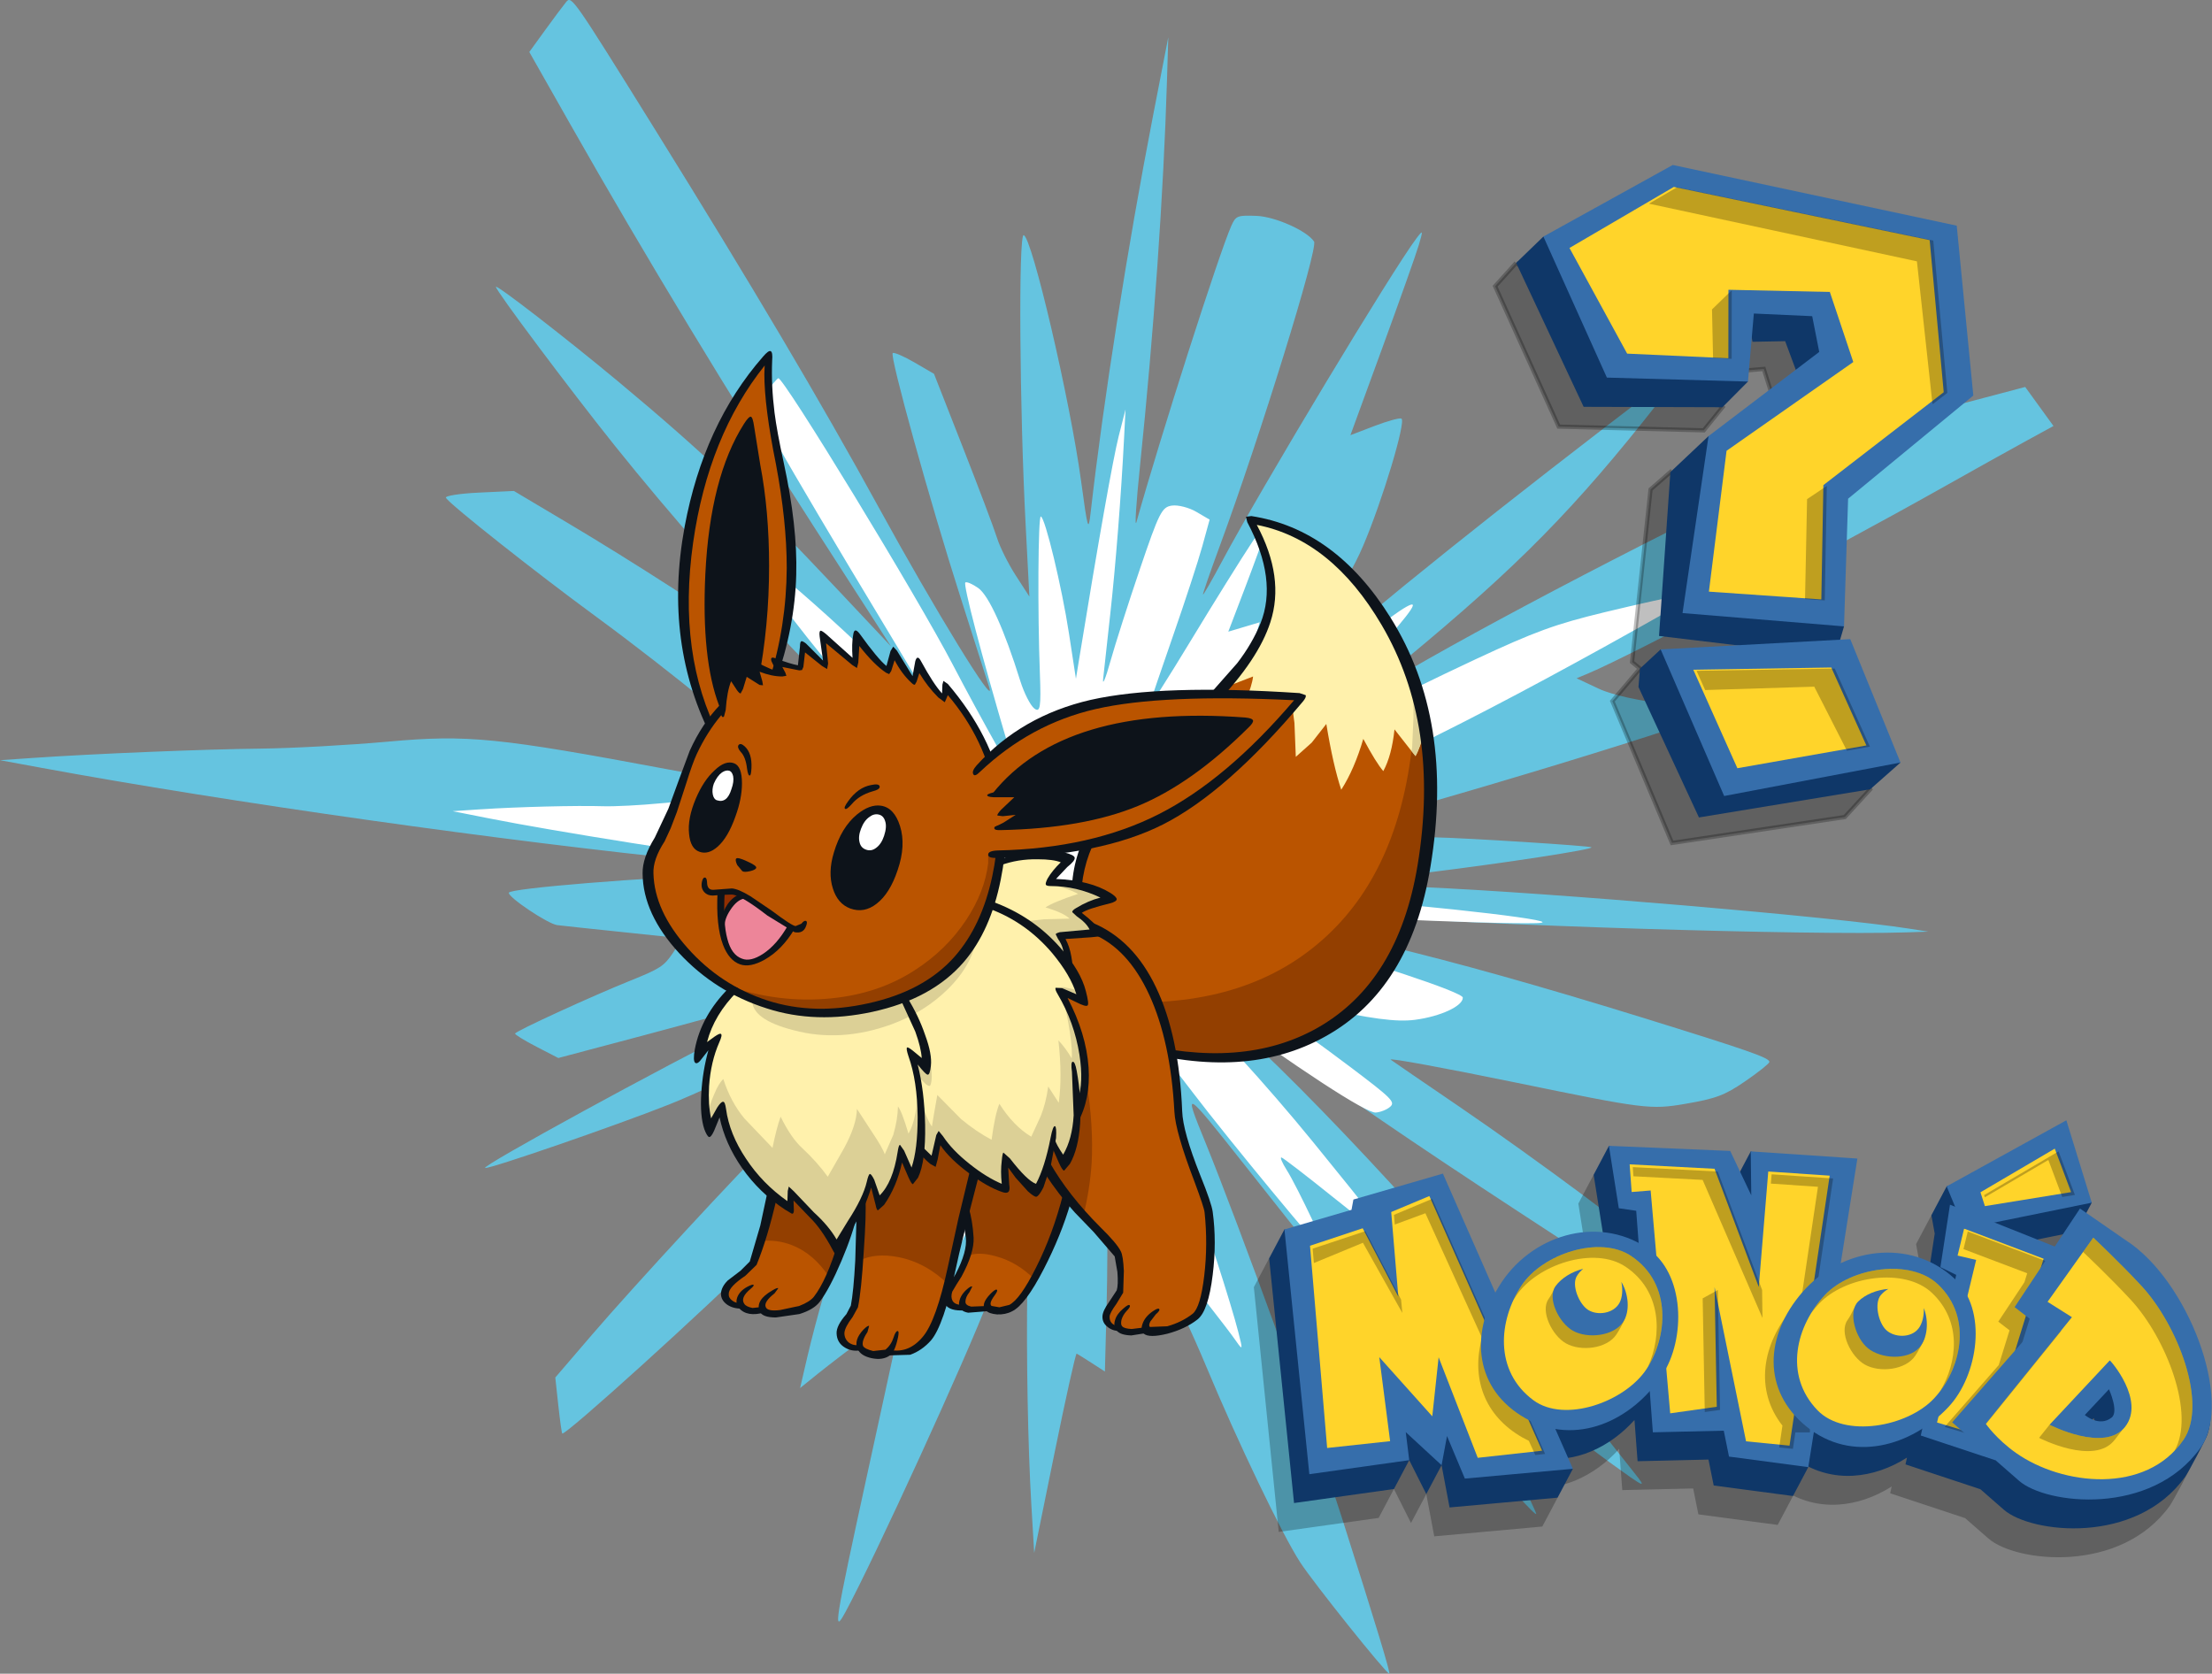 <?xml version="1.0" encoding="UTF-8" standalone="no"?>
<!-- Created with Inkscape (http://www.inkscape.org/) -->

<svg
   width="139.574mm"
   height="105.61mm"
   viewBox="0 0 139.574 105.61"
   version="1.1"
   id="svg5"
   inkscape:version="1.1.1 (3bf5ae0d25, 2021-09-20)"
   sodipodi:docname="5-full.svg"
   xmlns:inkscape="http://www.inkscape.org/namespaces/inkscape"
   xmlns:sodipodi="http://sodipodi.sourceforge.net/DTD/sodipodi-0.dtd"
   xmlns="http://www.w3.org/2000/svg"
   xmlns:svg="http://www.w3.org/2000/svg">
  <rect x="0" y="0" width="139.574" height="105.61" fill="#808080" stroke="none"/>
  <sodipodi:namedview
     id="namedview7"
     pagecolor="#ffffff"
     bordercolor="#666666"
     borderopacity="1.0"
     inkscape:pageshadow="2"
     inkscape:pageopacity="0.0"
     inkscape:pagecheckerboard="true"
     inkscape:document-units="mm"
     showgrid="false"
     fit-margin-top="0"
     fit-margin-left="0"
     fit-margin-right="0"
     fit-margin-bottom="0"
     inkscape:zoom="1.5518659"
     inkscape:cx="216.83575"
     inkscape:cy="200.08172"
     inkscape:window-width="1889"
     inkscape:window-height="1058"
     inkscape:window-x="31"
     inkscape:window-y="0"
     inkscape:window-maximized="1"
     inkscape:current-layer="layer1" />
  <defs
     id="defs2">
    <clipPath
       clipPathUnits="userSpaceOnUse"
       id="clipPath16">
      <path
         d="M 0,841.89 H 595.28 V 0 H 0 Z"
         id="path14" />
    </clipPath>
  </defs>
  <g
     inkscape:label="Layer 1"
     inkscape:groupmode="layer"
     id="layer1"
     transform="translate(-11.154,-0.776)">
    <g
       id="g2237">
      <path
         style="fill:#65c4e0;fill-opacity:1;stroke-width:0.265"
         d="m 13.231,48.601 c 3.885,-0.267 10.801,-0.55 14.39,-0.588 1.968,-0.021 5.593,-0.22 8.057,-0.443 4.967,-0.449 6.917,-0.254 17.669,1.761 6.021,1.129 5.982,1.134 4.032,-0.582 -0.293,-0.258 -0.219,-0.41 0.398,-0.81 l 0.76,-0.492 -2.922,-2.442 c -1.607,-1.343 -4.669,-3.722 -6.805,-5.286 -3.786,-2.773 -9.224,-7.073 -9.518,-7.528 -0.081,-0.125 0.851,-0.273 2.071,-0.331 l 2.218,-0.104 3.425,2.037 c 4.057,2.413 8.897,5.53 13.791,8.879 1.952,1.336 3.507,2.358 3.454,2.271 -0.052,-0.088 -1.366,-1.467 -2.919,-3.066 -3.382,-3.482 -7.975,-8.717 -11.387,-12.981 -2.849,-3.56 -7.54,-9.828 -7.499,-10.02 0.035,-0.163 4.476,3.275 7.693,5.954 5.404,4.501 8.454,7.394 13.921,13.207 l 3.316,3.526 -4.938,-7.664 C 57.364,26.025 51.749,16.747 47.16,8.654 L 44.552,4.056 45.546,2.684 c 0.546,-0.754 1.147,-1.558 1.335,-1.787 0.335,-0.407 0.44,-0.256 5.563,7.982 6.13,9.857 10.524,17.281 14.146,23.895 3.541,6.468 7.438,12.82 6.988,11.393 C 73.397,43.592 72.572,41.006 71.746,38.42 69.821,32.401 67.269,23.194 67.485,23.054 c 0.092,-0.059 0.715,0.211 1.385,0.601 l 1.218,0.709 1.824,4.65 c 1.003,2.557 1.971,5.122 2.151,5.699 0.18,0.577 0.713,1.647 1.185,2.377 l 0.858,1.328 -0.238,-4.567 c -0.382,-7.332 -0.455,-18.307 -0.122,-18.236 0.524,0.112 2.93,10.416 3.621,15.502 0.424,3.121 0.463,3.248 0.608,1.975 0.798,-7.009 2.329,-16.75 3.915,-24.918 l 0.98,-5.048 -0.082,2.733 c -0.214,7.092 -0.829,15.877 -1.697,24.269 -0.25,2.416 -0.352,4.027 -0.227,3.581 1.539,-5.484 5.192,-16.89 5.98,-18.674 0.284,-0.643 0.383,-0.683 1.593,-0.637 1.176,0.045 3.193,0.944 3.631,1.619 0.275,0.424 -3.404,12.309 -5.938,19.182 -0.613,1.663 -1.095,3.055 -1.07,3.093 0.025,0.038 0.562,-0.898 1.194,-2.081 2.498,-4.675 10.795,-18.457 12.291,-20.417 0.403,-0.529 0.41,-0.505 0.131,0.446 -0.162,0.552 -1.2,3.477 -2.305,6.5 l -2.009,5.496 1.502,-0.575 c 0.826,-0.316 1.598,-0.529 1.715,-0.474 0.317,0.15 -1.201,5.195 -2.421,8.046 -1.094,2.558 -3.12,5.416 -7.009,9.888 -0.967,1.112 -1.708,2.033 -1.646,2.047 0.062,0.013 1.695,-1.349 3.63,-3.028 6.444,-5.592 13.269,-11.058 24.476,-19.605 1.109,-0.846 1.073,-0.773 -0.826,1.644 -5.252,6.686 -8.839,10.329 -15.983,16.237 l -3.169,2.621 3.323,-1.926 C 106.651,39.227 118.736,33.006 127.66,28.846 c 2.376,-1.107 4.451,-1.846 7.3,-2.6 l 3.981,-1.053 0.893,1.232 0.893,1.232 -1.7,0.928 c -0.935,0.51 -3.416,1.894 -5.512,3.074 -6.937,3.906 -19.485,10.488 -22.066,11.575 l -0.813,0.342 1.399,0.658 c 0.842,0.396 2.61,0.787 4.442,0.981 1.674,0.178 3.031,0.38 3.016,0.449 -0.087,0.409 -17.99,5.864 -25.322,7.715 -1.332,0.336 -2.476,0.647 -2.544,0.691 -0.067,0.044 1.836,-0.047 4.23,-0.202 2.394,-0.154 5.013,-0.269 5.821,-0.255 1.915,0.034 9.838,0.537 9.897,0.629 0.088,0.136 -5.265,0.961 -10.319,1.589 -2.808,0.349 -4.948,0.66 -4.755,0.69 0.193,0.03 2.175,0.134 4.406,0.232 8.129,0.355 25.935,1.874 30.697,2.618 l 1.228,0.192 -1.389,0.046 c -6.095,0.202 -26.884,-0.447 -35.306,-1.101 -2.234,-0.174 -4.115,-0.281 -4.179,-0.239 -0.237,0.154 4.202,1.6 6.8,2.216 4.145,0.982 9.645,2.526 15.953,4.479 6.824,2.113 8.141,2.574 8.086,2.831 -0.023,0.106 -0.715,0.655 -1.539,1.22 -1.274,0.874 -1.838,1.085 -3.769,1.415 -2.181,0.373 -2.599,0.321 -10.6,-1.325 -4.581,-0.942 -8.175,-1.601 -7.986,-1.463 0.189,0.137 2.106,1.45 4.259,2.916 4.933,3.359 12.195,8.768 12.137,9.04 -0.024,0.113 -0.669,0.437 -1.433,0.72 l -1.389,0.514 -5.48,-3.58 c -6.68,-4.365 -11.68,-7.787 -16.289,-11.15 -3.525,-2.572 -4.462,-3.076 -2.429,-1.306 5.577,4.855 15.52,15.68 22.485,24.481 1.497,1.891 3.093,3.907 3.547,4.48 0.774,0.976 0.675,0.932 -1.588,-0.705 -1.328,-0.96 -4.127,-3.119 -6.221,-4.797 l -3.807,-3.051 0.719,1.426 c 1.771,3.512 4.7,9.569 4.677,9.673 -0.035,0.163 -1.826,-1.813 -5.456,-6.017 -2.881,-3.337 -4.831,-5.747 -12.889,-15.925 -3.914,-4.944 -3.948,-4.964 -2.538,-1.508 2.073,5.083 7.054,18.78 8.629,23.728 2.145,6.74 3.083,9.829 2.978,9.806 -0.238,-0.051 -4.779,-5.729 -5.623,-7.031 -1.148,-1.772 -3.942,-7.594 -5.912,-12.322 -1.629,-3.909 -5.992,-13.015 -6.269,-13.084 -0.05,-0.012 -0.054,1.196 -0.01,2.686 0.044,1.49 0.034,4.503 -0.024,6.696 l -0.105,3.987 -0.837,-0.54 c -0.46,-0.297 -0.886,-0.562 -0.946,-0.589 -0.06,-0.027 -0.687,2.791 -1.394,6.262 l -1.285,6.311 -0.179,-3.036 c -0.217,-3.668 -0.323,-9.376 -0.255,-13.724 l 0.05,-3.203 -0.955,1.204 c -0.525,0.662 -1.223,1.916 -1.551,2.786 -1.326,3.519 -7.228,16.414 -9.025,19.717 -0.794,1.461 -0.683,0.761 1.397,-8.777 l 2.26,-10.365 -2.117,1.581 c -1.165,0.87 -2.63,1.994 -3.257,2.499 l -1.139,0.918 0.459,-1.977 c 0.252,-1.087 0.722,-2.862 1.043,-3.944 l 0.585,-1.967 -0.77,-0.34 c -0.756,-0.334 -0.77,-0.368 -0.73,-1.801 0.022,-0.803 0.002,-1.435 -0.046,-1.405 -0.048,0.031 -1.286,1.25 -2.753,2.709 -3.733,3.713 -12.661,11.8 -12.797,11.59 -0.037,-0.057 -0.15,-0.875 -0.252,-1.817 l -0.185,-1.714 2.302,-2.683 c 2.649,-3.087 9.527,-10.529 11.314,-12.242 0.667,-0.639 1.119,-1.206 1.005,-1.26 -0.114,-0.054 -0.744,0.069 -1.401,0.274 -0.657,0.204 -1.283,0.329 -1.392,0.278 -0.323,-0.153 9.715,-8.143 13.101,-10.428 1.353,-0.913 0.993,-0.751 -1.573,0.71 -5.317,3.028 -12.792,6.781 -16.187,8.128 -3.322,1.318 -11.286,4.066 -11.594,4.001 -0.345,-0.074 11.18,-6.375 16.412,-8.973 5.789,-2.875 5.712,-2.815 2.299,-1.804 -1.746,0.517 -5.632,1.592 -8.635,2.389 l -5.461,1.45 -1.376,-0.711 c -0.757,-0.391 -1.365,-0.765 -1.351,-0.831 0.034,-0.157 4.768,-2.33 7.323,-3.361 1.837,-0.741 2.066,-0.891 2.636,-1.724 0.343,-0.502 0.56,-0.922 0.482,-0.934 -0.078,-0.012 -1.724,-0.186 -3.658,-0.385 -1.934,-0.199 -3.791,-0.398 -4.126,-0.44 -0.589,-0.075 -3.112,-1.765 -3.052,-2.044 0.059,-0.278 8.283,-0.946 14.848,-1.206 1.775,-0.07 3.066,-0.157 2.87,-0.193 -0.197,-0.036 -2.785,-0.309 -5.753,-0.608 C 43.048,53.871 25.447,51.379 13.797,49.231 l -2.643,-0.487 2.077,-0.143 z"
         id="path1594" />
      <path
         style="fill:#ffffff;fill-opacity:1;stroke-width:0.265"
         d="m 41.517,51.842 c 2.274,-0.152 6.035,-0.247 7.7,-0.193 0.703,0.023 2.339,-0.061 3.637,-0.186 3.189,-0.307 4.301,-0.202 9.652,0.912 4.09,0.852 4.531,0.89 3.994,0.346 -0.507,-0.513 -0.541,-0.667 -0.214,-0.96 0.431,-0.385 0.004,-0.761 -7.557,-6.674 -1.735,-1.357 -3.095,-2.505 -3.022,-2.551 0.073,-0.046 0.673,-0.112 1.332,-0.145 1.044,-0.053 1.568,0.172 4.041,1.736 1.563,0.988 4.143,2.698 5.734,3.799 1.591,1.101 2.896,1.974 2.899,1.94 0.004,-0.034 -1.02,-1.174 -2.274,-2.534 -2.486,-2.693 -6.08,-7.124 -8.393,-10.346 l -1.469,-2.045 1.163,0.83 c 3.089,2.206 10.158,8.866 12.528,11.803 0.276,0.342 -1.746,-3.099 -4.492,-7.646 -2.747,-4.547 -5.647,-9.446 -6.445,-10.887 l -1.45,-2.619 0.573,-0.816 c 0.315,-0.449 0.677,-0.882 0.805,-0.963 0.274,-0.173 8.794,13.807 11.017,18.077 0.775,1.49 2.055,3.85 2.844,5.245 l 1.434,2.537 -0.816,-2.77 c -1.671,-5.675 -2.83,-10.104 -2.67,-10.204 0.09,-0.057 0.455,0.102 0.811,0.353 0.67,0.473 1.645,2.626 2.653,5.859 0.24,0.768 0.638,1.551 0.885,1.741 0.374,0.287 0.433,-0.081 0.352,-2.207 -0.149,-3.892 -0.112,-9.947 0.06,-9.908 0.271,0.061 1.326,4.449 1.777,7.388 l 0.438,2.853 0.199,-1.221 c 1.22,-7.476 2.15,-12.716 2.502,-14.096 l 0.428,-1.678 -0.09,1.778 c -0.184,3.636 -0.534,8.09 -0.879,11.19 -0.196,1.756 -0.395,3.572 -0.443,4.034 -0.048,0.463 0.157,-0.03 0.454,-1.095 0.298,-1.065 1.138,-3.693 1.868,-5.841 1.215,-3.577 1.385,-3.913 2.025,-4 0.384,-0.052 1.075,0.126 1.535,0.396 l 0.837,0.491 -0.464,1.687 c -0.255,0.928 -1.091,3.482 -1.856,5.677 -0.765,2.195 -1.43,4.154 -1.476,4.353 -0.046,0.199 1.122,-1.63 2.597,-4.064 1.475,-2.434 3.223,-5.241 3.885,-6.237 1.135,-1.707 1.186,-1.753 0.893,-0.816 -0.171,0.547 -0.781,2.226 -1.356,3.732 l -1.045,2.737 0.99,-0.295 0.99,-0.295 -0.384,1.37 c -0.746,2.664 -1.879,4.809 -3.709,7.019 -0.997,1.205 -1.753,2.204 -1.678,2.221 0.074,0.017 1.701,-1.245 3.616,-2.805 4.148,-3.379 10.083,-7.967 11.204,-8.661 1.174,-0.727 0.731,-0.043 -1.854,2.86 -1.85,2.079 -5.744,5.659 -8.56,7.873 -0.403,0.316 -0.067,0.179 0.746,-0.306 2.316,-1.381 9.307,-4.935 14.213,-7.225 3.776,-1.763 5.049,-2.227 8.191,-2.987 2.046,-0.495 4.269,-0.988 4.94,-1.096 l 1.22,-0.196 -1.843,1.045 c -5.733,3.25 -10.711,5.93 -14.765,7.95 -2.517,1.254 -4.685,2.349 -4.818,2.432 -0.452,0.285 1.267,0.909 2.936,1.066 0.909,0.085 1.638,0.223 1.619,0.306 -0.047,0.208 -7.69,2.499 -11.929,3.576 -1.915,0.487 -3.663,0.934 -3.883,0.994 -0.22,0.06 0.555,0.059 1.723,-0.003 2.957,-0.155 4.611,-0.145 6.907,0.042 3.419,0.278 3.343,0.313 -2.189,0.992 -1.916,0.235 -3.328,0.453 -3.137,0.484 0.191,0.031 2.711,0.231 5.599,0.444 7.484,0.553 15.597,1.522 13.283,1.587 -3.046,0.085 -16.324,-0.531 -20.192,-0.937 -2.851,-0.299 -2.016,0.101 3.273,1.569 6.319,1.753 12.285,3.729 12.289,4.069 0.005,0.533 -1.405,1.187 -3.017,1.399 -1.17,0.154 -2.811,-0.064 -6.228,-0.827 l -4.639,-1.036 1.949,1.332 c 1.072,0.733 3.247,2.312 4.835,3.509 2.607,1.967 2.851,2.209 2.52,2.506 -0.201,0.181 -0.614,0.347 -0.916,0.368 -0.606,0.044 -4.825,-2.711 -10.878,-7.101 -2.157,-1.564 -3.87,-2.759 -3.807,-2.655 0.063,0.104 0.796,0.838 1.63,1.631 2.596,2.469 6.191,6.412 9.083,9.962 3.911,4.801 4.937,6.141 4.657,6.077 -0.134,-0.03 -1.637,-1.176 -3.34,-2.545 -1.702,-1.369 -3.184,-2.51 -3.292,-2.534 -0.108,-0.024 0.04,0.331 0.329,0.789 0.663,1.049 2.723,5.399 2.538,5.357 -0.238,-0.054 -6.16,-7.221 -8.433,-10.206 -2.882,-3.784 -4.403,-5.673 -4.049,-5.026 0.881,1.611 5.898,16.249 6.897,20.124 0.285,1.107 0.274,1.155 -0.139,0.557 -0.248,-0.36 -1.038,-1.398 -1.755,-2.308 -1.266,-1.606 -2.77,-4.51 -4.222,-8.156 -0.877,-2.202 -2.794,-6.396 -3.263,-7.138 -0.381,-0.603 -0.434,-0.339 -0.463,2.302 -0.018,1.641 -0.071,3.352 -0.117,3.801 l -0.085,0.817 -0.438,-0.409 c -0.241,-0.225 -0.47,-0.389 -0.51,-0.364 -0.04,0.025 -0.423,1.64 -0.852,3.589 -0.752,3.417 -0.783,3.489 -0.861,2.03 -0.072,-1.341 -0.118,-6.656 -0.079,-9.005 l 0.015,-0.864 -0.637,0.908 c -0.35,0.499 -0.798,1.333 -0.996,1.852 -0.502,1.321 -3.937,8.639 -4.811,10.249 -0.633,1.166 -0.557,0.593 0.606,-4.584 l 1.329,-5.917 -1.936,1.445 -1.936,1.445 0.654,-2.228 c 0.51,-1.737 0.56,-2.281 0.228,-2.47 -0.281,-0.159 -0.414,-0.486 -0.392,-0.958 0.044,-0.926 -0.131,-0.942 -0.898,-0.082 -0.581,0.651 -7.508,6.925 -7.964,7.213 -0.111,0.07 -0.257,-0.333 -0.324,-0.897 -0.109,-0.917 0.026,-1.197 1.275,-2.651 0.768,-0.894 2.736,-3.006 4.372,-4.693 2.874,-2.962 2.944,-3.06 2.052,-2.852 l -0.924,0.215 0.695,-0.634 c 1.104,-1.008 4.91,-3.917 6.512,-4.978 1.049,-0.694 0.636,-0.521 -1.449,0.607 -4.332,2.345 -7.962,3.966 -11.731,5.239 -1.852,0.626 -3.355,1.083 -3.34,1.015 0.041,-0.181 6.112,-3.406 9.439,-5.014 2.869,-1.387 3.687,-1.902 2.086,-1.316 -0.464,0.17 -2.663,0.776 -4.887,1.346 -3.623,0.929 -4.132,0.991 -4.894,0.6 l -0.851,-0.437 1.182,-0.532 c 0.65,-0.292 1.922,-0.829 2.825,-1.192 1.065,-0.428 1.762,-0.839 1.981,-1.168 0.311,-0.466 0.143,-0.531 -2.068,-0.802 -2.014,-0.247 -4.007,-1 -3.9,-1.474 0.026,-0.117 6.67,-0.592 8.446,-0.603 1.495,-0.01 0.3,-0.219 -5.453,-0.955 -5.373,-0.687 -14.578,-2.148 -18.778,-2.979 l -2.324,-0.46 1.801,-0.121 z m 42.974,-0.668 c 0.133,-0.184 0.047,-0.204 -0.221,-0.05 -0.242,0.139 -0.341,0.275 -0.219,0.303 0.121,0.027 0.319,-0.087 0.44,-0.253 z"
         id="path1884"
         inkscape:transform-center-x="4.5496181"
         inkscape:transform-center-y="3.5210769" />
    </g>
    <g
       id="g32871"
       transform="matrix(1.057,0,0,1.057,-11.048,-36.62)">
      <path
         id="path2780-6-7-2"
         style="opacity:0.25;fill:#000000;fill-opacity:1;stroke:none;stroke-width:0.265px;stroke-linecap:butt;stroke-linejoin:miter;stroke-opacity:1"
         d="m 142.531,105.706 -6.23,2.219 -0.913,1.724 0.198,1.097 -0.573,3.727 0.943,0.461 -0.058,0.265 c -0.019,-0.018 -0.037,-0.037 -0.057,-0.055 -1.892,-1.749 -4.562,-1.944 -6.777,-0.907 l 0.994,-6.246 -5.454,-2.152 -0.913,1.724 0.033,2.623 -1.257,-2.65 -6.329,-2.028 -0.913,1.724 0.591,3.724 1.039,0.152 0.144,1.916 c -2.922,-1.549 -6.582,-0.288 -8.339,2.593 -0.076,0.126 -0.149,0.252 -0.217,0.378 l -3.13,-7.107 -5.342,1.548 -0.113,0.613 -3.091,-0.553 -0.913,1.724 1.486,14.611 5.963,-0.837 0.913,-1.724 1.019,2.025 0.913,-1.724 0.476,2.523 6.449,-0.584 0.913,-1.724 -1.961,-0.654 c 2.098,0.351 4.173,-0.629 5.638,-2.259 l 0.185,2.461 4.232,-0.098 0.312,1.547 4.733,0.629 0.913,-1.724 -0.579,-0.373 c 2.048,1.366 4.495,1.06 6.471,-0.196 l -0.089,0.405 4.451,1.476 0.003,-0.008 1.419,1.239 c 1.619,1.414 7.889,2.136 10.824,-1.972 0.188,-0.263 1.228,-2.203 1.335,-2.535 1.041,-3.225 -2.452,-7.722 -5.793,-9.856 l -2.736,-1.895 -1.504,2.27 -3.601,-1.438 5.808,-1.181 0.913,-1.724 z m 2.544,16.056 c 0,0 0.603,1.335 0.161,1.688 -0.741,0.594 -1.602,-0.152 -1.602,-0.152 z"
         sodipodi:nodetypes="cccccccccccccccccccscccccccccccccccccccccccccccssccccccccscc" />
      <path
         id="path2780-6-7"
         style="fill:#0f3768;fill-opacity:1;stroke:none;stroke-width:0.265px;stroke-linecap:butt;stroke-linejoin:miter;stroke-opacity:1"
         d="m 143.444,103.982 -6.23,2.219 -0.913,1.724 0.198,1.097 -0.573,3.727 0.943,0.461 -0.058,0.265 c -0.019,-0.018 -0.037,-0.037 -0.057,-0.055 -1.892,-1.749 -4.562,-1.944 -6.777,-0.907 l 0.994,-6.246 -5.454,-2.152 -0.913,1.724 0.033,2.623 -1.257,-2.65 -6.329,-2.028 -0.913,1.724 0.591,3.724 1.039,0.152 0.144,1.916 c -2.922,-1.549 -6.582,-0.288 -8.339,2.593 -0.076,0.126 -0.149,0.252 -0.217,0.378 l -3.13,-7.107 -5.342,1.548 -0.113,0.613 -3.091,-0.553 -0.913,1.724 1.486,14.611 5.963,-0.837 0.913,-1.724 1.019,2.025 0.913,-1.724 0.476,2.523 6.449,-0.584 0.913,-1.724 -1.961,-0.654 c 2.098,0.351 4.173,-0.629 5.638,-2.259 l 0.185,2.461 4.232,-0.098 0.312,1.547 4.733,0.629 0.913,-1.724 -0.579,-0.373 c 2.048,1.366 4.495,1.06 6.471,-0.196 l -0.089,0.405 4.451,1.476 0.003,-0.008 1.419,1.239 c 1.619,1.414 7.889,2.136 10.824,-1.972 0.188,-0.263 1.228,-2.203 1.335,-2.535 1.041,-3.225 -2.452,-7.722 -5.793,-9.856 l -2.736,-1.895 -1.504,2.27 -3.601,-1.438 5.808,-1.181 0.913,-1.724 z m 2.544,16.056 c 0,0 0.603,1.335 0.161,1.688 -0.741,0.594 -1.602,-0.152 -1.602,-0.152 z"
         sodipodi:nodetypes="cccccccccccccccccccscccccccccccccccccccccccccccssccccccccscc" />
      <path
         style="fill:#366eab;fill-opacity:1;stroke:none;stroke-width:0.265px;stroke-linecap:butt;stroke-linejoin:miter;stroke-opacity:1"
         d="m 99.167,123.385 -1.486,-14.611 4.004,-1.172 0.113,-0.614 5.342,-1.548 7.76,17.623 -6.449,0.584 -1.065,-2.54 -0.324,1.741 -2.139,-1.974 0.207,1.674 z"
         id="path2780-6" />
      <path
         style="fill:#ffd42a;fill-opacity:1;stroke:none;stroke-width:0.265px;stroke-linecap:butt;stroke-linejoin:miter;stroke-opacity:1"
         d="m 100.23,121.82 -1.023,-12.072 3.144,-1.044 2.128,4.082 -0.425,-5.052 2.277,-0.954 6.731,15.203 -3.842,0.424 -2.335,-6.002 -0.379,3.525 -3.164,-3.532 0.647,5.016 z"
         id="path2782-7" />
      <path
         id="path2782-7-1"
         style="opacity:0.25;fill:#000000;fill-opacity:1;stroke:none;stroke-width:1px;stroke-linecap:butt;stroke-linejoin:miter;stroke-opacity:1"
         transform="scale(0.265)"
         d="m 386.84,410.852 -11.881,3.945 0.275,3.242 11.051,-4.57 8.879,15.809 -0.281,-2.998 z m 15.043,-7.273 -8.605,3.605 0.184,2.18 6.895,-2.545 12.762,28.076 c -2.459,8.84 0.344,17.475 9.164,22.475 0.457,0.259 0.916,0.497 1.377,0.717 l 1.453,3.195 2.213,-0.244 z" />
      <path
         style="fill:#366eab;fill-opacity:1;stroke:none;stroke-width:0.265px;stroke-linecap:butt;stroke-linejoin:miter;stroke-opacity:1"
         d="m 118.68,107.66 -1.039,-0.152 -0.591,-3.725 7.242,0.304 1.257,2.65 -0.033,-2.623 6.367,0.428 -2.931,18.422 -4.733,-0.63 -0.312,-1.547 -4.233,0.098 z"
         id="path3681-2" />
      <path
         style="fill:#ffd42a;fill-opacity:1;stroke:none;stroke-width:0.265px;stroke-linecap:butt;stroke-linejoin:miter;stroke-opacity:1"
         d="m 118.288,104.888 0.12,1.651 1.133,-0.091 1.168,13.303 2.781,-0.392 -0.132,-7.145 1.879,9.209 2.595,0.257 2.397,-16.117 -3.666,-0.248 -0.567,6.895 -2.641,-7.058 z"
         id="path3683-9"
         sodipodi:nodetypes="ccccccccccccc" />
      <path
         id="path3683-9-3"
         style="opacity:0.25;fill:#000000;fill-opacity:1;stroke:none;stroke-width:1px;stroke-linecap:butt;stroke-linejoin:miter;stroke-opacity:1"
         d="m 447.072,396.426 0.15,2.064 15.588,0.814 13.48,31.105 -0.082,-6.305 -9.982,-26.678 z m 31.279,1.619 -0.172,2.096 10.611,0.717 -3.75,25.221 c -0.586,0.56 -1.151,1.149 -1.689,1.77 -7.36,8.485 -8.799,18.878 -2.562,26.809 l -0.732,4.932 3.092,0.307 0.551,-3.707 h 3.277 v -22.035 l 5.23,-35.172 z m -12.113,26.072 -3.418,1.877 0.473,25.611 3.441,-0.484 z"
         transform="scale(0.265)" />
      <path
         style="fill:#366eab;fill-opacity:1;stroke:none;stroke-width:0.265px;stroke-linecap:butt;stroke-linejoin:miter;stroke-opacity:1"
         d="m 137.782,111.486 -0.943,-0.461 0.572,-3.728 7.03,2.808 -4.322,12.448 -4.451,-1.476 z"
         id="path3681-2-0"
         sodipodi:nodetypes="ccccccc" />
      <path
         style="fill:#ffd42a;fill-opacity:1;stroke:none;stroke-width:0.265px;stroke-linecap:butt;stroke-linejoin:miter;stroke-opacity:1"
         d="m 138.254,108.725 -0.389,1.609 1.107,0.259 -2.334,9.706 3.049,0.915 3.313,-10.692 z"
         id="path3683-9-9"
         sodipodi:nodetypes="ccccccc" />
      <path
         style="fill:#366eab;fill-opacity:1;stroke:none;stroke-width:0.265px;stroke-linecap:butt;stroke-linejoin:miter;stroke-opacity:1"
         d="m 137.214,106.201 1.04,2.525 7.62,-1.549 -1.516,-4.919 z"
         id="path4834-3" />
      <path
         style="fill:#ffd42a;fill-opacity:1;stroke:none;stroke-width:0.265px;stroke-linecap:butt;stroke-linejoin:miter;stroke-opacity:1"
         d="m 139.23,106.556 0.265,0.826 5.146,-0.836 -0.975,-2.596 z"
         id="path4836-6" />
      <path
         id="path4836-6-3"
         style="opacity:0.25;fill:#000000;fill-opacity:1;stroke:none;stroke-width:1px;stroke-linecap:butt;stroke-linejoin:miter;stroke-opacity:1"
         transform="scale(0.265)"
         d="m 542.992,392.879 -16.768,9.852 0.158,0.492 14.309,-8.408 3.131,8.342 2.854,-0.465 z m -20.457,18.053 -0.961,3.969 14.352,5.436 -0.625,2.018 -5.889,8.885 2.533,1.949 -2.426,7.828 -12.195,13.932 7.209,2.164 3.418,1.025 12.52,-40.412 -1.68,-0.637 z" />
      <path
         id="path4978-0"
         style="fill:#366eab;fill-opacity:1;stroke:none;stroke-width:0.265px;stroke-linecap:butt;stroke-linejoin:miter;stroke-opacity:1"
         d="m 145.171,107.526 -3.902,5.886 1.37,1.054 -5.098,5.824 3.999,3.494 c 1.619,1.414 7.889,2.136 10.824,-1.972 2.01,-2.814 -0.772,-10.037 -4.458,-12.392 z m 1.731,10.788 c 0,0 0.603,1.335 0.161,1.688 -0.741,0.594 -1.602,-0.152 -1.602,-0.152 z"
         sodipodi:nodetypes="ccccsscccscc" />
      <path
         id="path4982-2"
         style="fill:#ffd42a;fill-opacity:1;stroke:none;stroke-width:0.265px;stroke-linecap:butt;stroke-linejoin:miter;stroke-opacity:1"
         d="m 145.965,109.262 -2.729,3.833 1.454,0.917 -5.14,6.365 c 0,0 0.631,0.917 1.81,1.745 2.769,1.945 7.744,2.485 9.987,-0.785 1.475,-2.15 -0.346,-6.853 -2.498,-9.184 -1.226,-1.329 -2.884,-2.891 -2.884,-2.891 z m 0.983,7.331 c 0.022,-0.033 2.14,2.38 0.922,3.958 -1.218,1.579 -4.514,-0.119 -4.514,-0.119 z"
         sodipodi:nodetypes="ccccsssccscc" />
      <path
         style="fill:#366eab;fill-opacity:1;stroke:none;stroke-width:0.265px;stroke-linecap:butt;stroke-linejoin:miter;stroke-opacity:1"
         d="m 128.6,112.519 c -2.251,2.596 -2.409,5.866 0.245,8.024 2.701,2.196 6.261,1.196 8.481,-1.176 1.749,-1.869 2.392,-5.775 0.34,-7.671 -2.621,-2.423 -6.736,-1.863 -9.066,0.824 z"
         id="path2979-3-1"
         sodipodi:nodetypes="sssss" />
      <path
         style="fill:#ffd42a;fill-opacity:1;stroke:none;stroke-width:0.265px;stroke-linecap:butt;stroke-linejoin:miter;stroke-opacity:1"
         d="m 136.687,112.047 c -1.638,-1.549 -5.186,-1.007 -6.733,0.632 -1.72,1.823 -2.493,4.773 -0.453,6.888 1.618,1.678 5.366,0.998 6.958,-0.705 1.552,-1.661 2.39,-4.771 0.228,-6.816 z"
         id="path3147-5-2"
         sodipodi:nodetypes="sssss" />
      <path
         style="fill:#366eab;fill-opacity:1;stroke:none;stroke-width:0.265px;stroke-linecap:butt;stroke-linejoin:miter;stroke-opacity:1"
         d="m 110.486,112.17 c -1.788,2.934 -1.401,6.185 1.575,7.872 3.029,1.717 6.372,0.138 8.168,-2.57 1.414,-2.133 1.398,-6.092 -0.939,-7.621 -2.988,-1.954 -6.952,-0.718 -8.803,2.319 z"
         id="path2979-3"
         sodipodi:nodetypes="sssss" />
      <path
         style="fill:#ffd42a;fill-opacity:1;stroke:none;stroke-width:0.265px;stroke-linecap:butt;stroke-linejoin:miter;stroke-opacity:1"
         d="m 118.381,110.36 c -1.872,-1.255 -5.282,-0.131 -6.535,1.743 -1.393,2.084 -1.665,5.121 0.699,6.868 1.875,1.385 5.457,0.092 6.744,-1.851 1.255,-1.896 1.563,-5.102 -0.908,-6.759 z"
         id="path3147-5"
         sodipodi:nodetypes="sssss" />
      <path
         id="path3353-6-2"
         style="opacity:0.25;fill:#000000;fill-opacity:1;stroke:none;stroke-width:0.265px;stroke-linecap:butt;stroke-linejoin:miter;stroke-opacity:1"
         d="m 114.231,111.817 c -0.469,0.321 -0.432,0.613 -0.783,1.108 -0.512,0.721 0.214,2.187 1.042,2.652 0.887,0.497 2.443,0.32 3.004,-0.529 0.163,-0.247 0.402,-0.651 0.53,-1.02 l -0.643,-0.393 c -0.029,0.103 -0.067,0.199 -0.115,0.285 -0.353,0.64 -1.332,0.774 -1.89,0.399 -0.521,-0.35 -0.978,-1.456 -0.656,-2 0.098,-0.165 -0.642,-0.377 -0.489,-0.502 z m 2.172,-1.988 c -1.729,0.01 -3.676,0.957 -4.557,2.274 -0.191,0.286 -0.362,0.59 -0.507,0.907 0.055,-0.091 0.111,-0.181 0.17,-0.269 1.253,-1.874 4.662,-2.998 6.534,-1.743 2.154,1.444 2.196,4.065 1.341,5.969 1.172,-1.911 1.403,-4.994 -1.004,-6.608 -0.556,-0.373 -1.248,-0.535 -1.978,-0.531 z" />
      <path
         id="path3353-6-2-9"
         style="opacity:0.25;fill:#000000;fill-opacity:1;stroke:none;stroke-width:0.265px;stroke-linecap:butt;stroke-linejoin:miter;stroke-opacity:1"
         d="m 132.073,113.084 c -0.469,0.321 -0.432,0.613 -0.783,1.108 -0.512,0.721 0.214,2.187 1.042,2.652 0.887,0.497 2.443,0.32 3.004,-0.529 0.163,-0.247 0.444,-0.726 0.572,-1.095 l -0.658,-0.181 c -0.029,0.103 -0.094,0.061 -0.141,0.147 -0.353,0.64 -1.332,0.774 -1.89,0.399 -0.521,-0.35 -0.978,-1.456 -0.656,-2 0.098,-0.165 -0.642,-0.377 -0.489,-0.502 z m 1.934,-1.956 c -1.511,-0.008 -3.135,0.578 -4.053,1.552 -0.31,0.329 -0.589,0.694 -0.827,1.084 0.149,-0.199 0.309,-0.389 0.477,-0.568 1.547,-1.64 5.096,-2.182 6.733,-0.633 1.799,1.702 1.521,4.142 0.482,5.87 1.307,-1.727 1.855,-4.507 -0.132,-6.387 -0.665,-0.629 -1.646,-0.914 -2.68,-0.919 z" />
      <path
         id="path3353-6"
         style="fill:#366eab;fill-opacity:1;stroke:none;stroke-width:0.265px;stroke-linecap:butt;stroke-linejoin:miter;stroke-opacity:1"
         d="m 115.515,111.124 c -0.667,0.165 -1.304,0.549 -1.655,1.045 -0.512,0.721 0.214,2.187 1.042,2.652 0.887,0.497 2.443,0.32 3.004,-0.529 0.417,-0.631 0.319,-1.673 -0.114,-2.391 0.094,0.446 0.07,0.93 -0.114,1.263 -0.353,0.64 -1.332,0.774 -1.89,0.399 -0.521,-0.35 -0.978,-1.456 -0.656,-2 0.098,-0.165 0.23,-0.313 0.383,-0.438 z" />
      <path
         id="path3353-6-7"
         style="fill:#366eab;fill-opacity:1;stroke:none;stroke-width:0.265px;stroke-linecap:butt;stroke-linejoin:miter;stroke-opacity:1"
         d="m 133.733,112.324 c -0.686,0.052 -1.377,0.325 -1.806,0.755 -0.624,0.626 -0.153,2.192 0.587,2.788 0.792,0.638 2.356,0.721 3.05,-0.022 0.516,-0.553 0.592,-1.597 0.285,-2.377 0.019,0.456 -0.086,0.929 -0.322,1.227 -0.454,0.573 -1.442,0.542 -1.93,0.079 -0.456,-0.432 -0.722,-1.598 -0.314,-2.082 0.124,-0.146 0.279,-0.271 0.45,-0.368 z" />
      <path
         id="path11528"
         style="opacity:0.25;fill:#000000;fill-opacity:1;stroke:none;stroke-width:0.07px;stroke-linecap:butt;stroke-linejoin:miter;stroke-opacity:1"
         d="m 143.356,120.432 -0.626,0.783 c 0,0 3.298,1.7 4.514,0.119 l 0.465,-0.604 c -1.324,1.262 -4.353,-0.299 -4.353,-0.299 z m 2.609,-11.17 -0.609,0.855 c 0.092,0.087 1.661,1.571 2.851,2.86 2.1,2.275 3.884,6.807 2.599,9.023 0.194,-0.201 0.375,-0.421 0.541,-0.663 1.475,-2.15 -0.346,-6.853 -2.498,-9.184 -1.226,-1.329 -2.884,-2.891 -2.884,-2.891 z m -1.932,5.564 -4.483,5.552 c 0,0 0.008,0.012 0.011,0.016 l 4.488,-5.557 z" />
    </g>
    <g
       id="g6048"
       transform="translate(-11.732,-0.491)">
      <path
         id="path2148"
         style="opacity:0.25;fill:#000000;stroke:#000000;stroke-width:0.265px;stroke-linecap:butt;stroke-linejoin:miter;stroke-opacity:1"
         d="m 128.286,31.055 -1.252,1.094 -1.167,10.895 0.498,0.411 -1.742,2.056 3.763,8.946 10.904,-1.634 1.605,-1.752 -5.897,-11.26 z m 4.564,-6.396 1.328,-0.112 0.62,1.968 3.898,-3.067 -3.7,-2.087 -2.338,1.384 z m -14.297,-6.803 -1.327,1.47 4.012,8.861 9.155,0.234 1.177,-1.456 -13.017,-9.109" />
      <path
         id="path1857"
         style="fill:#0f3768;fill-opacity:1;stroke:none;stroke-width:0.265px;stroke-linecap:butt;stroke-linejoin:miter;stroke-opacity:1"
         d="m 127.671,42.244 -1.306,1.211 -0.093,1.163 3.814,8.23 10.809,-1.778 1.91,-1.687 z m 3.022,-13.46 -2.408,2.271 -0.716,10.341 11.106,1.331 0.566,-1.936 z m 2.772,-5.95 2.062,-0.039 0.919,2.476 2.435,-2.293 -1.32,-2.888 -4.497,0.41 z m -13.192,-6.641 -1.72,1.662 4.259,9.083 8.759,0.025 1.61,-1.621 z" />
      <path
         id="path963"
         style="fill:#366eab;fill-opacity:1;stroke:none;stroke-width:0.265;stroke-linecap:butt;stroke-linejoin:miter;stroke-miterlimit:4;stroke-dasharray:none;stroke-opacity:1"
         d="m 127.671,42.244 11.963,-0.648 3.17,7.787 -11.126,2.112 z m 5.509,-16.9 -8.902,-0.251 -4.006,-8.899 8.163,-4.517 17.918,3.83 1.047,10.719 -7.901,6.509 -0.258,8.057 -10.19,-0.84 1.641,-11.167 6.985,-5.312 -0.444,-2.255 -3.682,-0.167 z" />
      <path
         id="path965"
         style="fill:#ffd42a;stroke:none;stroke-width:0.265px;stroke-linecap:butt;stroke-linejoin:miter;stroke-opacity:1"
         d="m 129.731,43.528 2.781,6.214 8.14,-1.437 -2.215,-4.919 z m 2.212,-19.656 -6.386,-0.291 -3.639,-6.667 6.583,-3.851 16.144,3.357 0.887,9.596 -7.594,5.862 -0.129,7.214 -7.094,-0.493 1.114,-8.887 7.997,-5.602 -1.48,-4.421 -6.398,-0.137 z" />
      <path
         id="path965-3"
         style="opacity:0.25;fill:#000000;stroke:none;stroke-width:1px;stroke-linecap:butt;stroke-linejoin:miter;stroke-opacity:1"
         d="m 485.674,49.373 -6.68,3.906 63.803,13.734 3.689,33.854 0.1,0.131 3.457,-2.67 L 546.691,62.062 Z m 13.029,24.525 -4.699,4.562 0.252,11.562 4.426,0.201 z m 22.639,46.588 -4.701,3.145 -0.486,23.793 4.697,0.326 z m 1.887,43.492 -32.906,0.537 2.049,4.578 25.975,-0.807 7.777,15.25 5.479,-0.967 z"
         transform="scale(0.265)" />
    </g>
    <g
       id="g126"
       transform="matrix(0.428,0,0,0.428,51.701,22.918)">
      <path
         fill="#ba5400"
         d="m 107.15,36.45 q 5.65,7.2 7.3,14.7 4.25,19.85 -2.5,35.65 -3.05,7.15 -8.25,11.35 -4,3.25 -10.05,5.2 -3.5,1.15 -9.55,0.85 -5.6,-0.25 -9.6,-1.4 -3.2,-0.9 -5.8,-4.15 -2.5,-3.2 -3.7,-7.55 -1.05,-3.95 -1,-8.9 0.05,-4.1 0.7,-6.8 0.7,-2.95 2.6,-5.85 1.75,-2.6 4.95,-5.8 L 77.5,58.2 81.85,53.55 87.3,47.8 q 3.4,-4.05 4.2,-6.8 1,-3.45 1.15,-5.7 Q 92.8,32.7 92,30.4 l -1.25,-3.35 -1.15,-1.9 q 5.1,0.6 9.8,3.7 3.65,2.4 7.75,7.6"
         id="path2" />
      <path
         fill="#ba5400"
         d="m 21.65,37.35 q -0.8,7.65 -2.8,12.45 -1.75,3.3 -4,6.1 -2.7,3.3 -3.45,2.15 -2.05,-3 -3.8,-8.9 Q 5.7,42.5 5.85,37.05 6.05,30.9 7.3,24.45 8.65,17.55 10.7,13.05 14.4,4.85 18.4,1 18.3,5.85 18.85,9.1 l 2.4,13 q 1.2,7 0.4,15.25"
         id="path4" />
      <path
         fill="#0d131a"
         d="m 16.65,48.55 q -0.25,1.9 -2.3,3.7 -2,1.8 -2.45,0.55 -1.1,-3.05 -1.85,-8.45 -0.7,-5.4 -0.5,-8.9 1,-17.3 6.15,-24.5 l 0.6,3.4 q 0.3,1.95 0.55,2.75 l 0.85,6.2 q 0.5,5.45 0.35,8.75 l -0.6,9.1 -0.8,7.4"
         id="path6" />
      <path
         fill="#ba5400"
         d="m 89.5,47.45 1.05,-0.3 q 0.25,0.1 0,1 -0.7,2.95 -2.1,5.4 3.25,-1.1 6.4,-3.15 1.2,-0.75 1.35,0.4 0.65,5.15 0.5,8.2 2.05,-1.75 3.7,-4.3 l 0.55,-0.6 q 0.25,-0.05 0.4,0.8 l 0.75,4.45 q 0.55,2.85 1,4.15 1.25,-2.05 2.6,-6.55 l 0.5,-0.8 0.6,0.7 2.3,4.2 q 0.65,-1.45 1.05,-5.4 0.1,-0.85 0.3,-0.95 l 0.75,0.55 2.55,3.6 q 0.35,-0.7 0.5,-2.4 l 0.05,-2.85 q -0.05,-0.7 0.6,0.9 0.55,1.45 0.4,2.35 -0.15,1.55 -0.7,2.5 l -0.7,0.95 -0.9,-0.95 -1.8,-2.3 q -0.4,3 -1.1,4.55 l -0.7,1.05 q -0.2,0.05 -0.8,-0.6 -0.75,-0.85 -2.15,-3.3 -1.2,3.85 -2.45,5.95 -0.8,1.4 -1.2,1.2 -0.4,-0.2 -0.8,-1.85 l -1.55,-7.25 q -1.15,1.55 -3.4,3.15 -0.85,0.6 -1.1,0.45 -0.25,-0.15 -0.25,-1.15 0,-3.05 -0.55,-7.75 l -4.25,2.3 -3.1,1.25 q -0.85,0.2 -1,0 Q 86.65,54.8 87,54 l 2.35,-5.25 q -3.1,2 -4.7,2.3 l 0.6,-1 Q 86,49 86.25,48.9 l 3.25,-1.45"
         id="path8" />
      <path
         fill="#fff1ac"
         d="m 87.15,49.1 -1.25,0.3 q 2.15,-2.2 3.8,-4.95 1.75,-2.85 2.3,-5.2 1.2,-5.2 -0.35,-9.5 Q 90.3,26 89.5,24.9 q 2.05,0 5.25,1.35 3.45,1.45 6.4,3.85 5.85,4.65 9.5,11.75 2.8,5.55 4.7,13.5 -0.45,2.7 -1.4,4.4 l -3.1,-3.95 q -0.4,3.85 -1.65,6.15 -1.05,-1.2 -2.95,-4.75 -1.3,4.45 -3.25,7.5 -1.2,-3.6 -2.2,-9.7 l -2.15,2.75 -2.35,2.1 -0.2,-5 -0.55,-4.15 -4.25,2.3 -3.85,1.65 1.45,-3.1 Q 89.85,49.35 90,48 l -2.85,1.1"
         id="path10" />
      <path
         fill="#933f00"
         d="m 115.2,56.1 q 1.9,12.6 -0.55,22.6 -2.55,10.55 -7.55,16.4 -6.5,7.6 -17.95,8.95 l -10.3,-0.3 Q 74.05,103 71.8,101.8 70.9,101.35 69.45,98.55 l -1.25,-2.7 q 19.5,1.5 31.3,-8.4 Q 111.05,77.8 113.35,59 l 0.6,0.75 q 0.75,-1.35 1.25,-3.65"
         id="path12" />
      <path
         fill="#dcd096"
         d="m 115.2,56.1 q -0.5,2.3 -1.25,3.65 l -0.6,-0.75 0.1,-0.5 0.2,-4.5 -0.05,-4.9 0.85,2.75 0.75,4.2 v 0.05"
         id="path14-3" />
      <path
         fill="#0d131a"
         d="m 89.15,25.25 -0.2,-0.8 0.8,-0.1 q 12.35,1.9 20.5,14.95 9.5,15.15 5.9,36.75 -2.95,18.1 -15.55,25.05 -11.75,6.55 -28.5,1.8 -1.55,-0.45 -1.45,-0.95 l 1.6,-0.1 q 16.2,4.2 27.25,-2.05 11.9,-6.75 14.75,-23.95 3.4,-20.65 -5.3,-35.45 -7.4,-12.6 -18.4,-14.75 4.15,7.75 2,14.35 -1.75,5.45 -8,12 l -7.6,7.8 q -6.6,6.9 -8.9,10.15 -2.75,3.9 -3.3,8.9 -0.55,5.05 1.3,10.25 0.6,1.7 0.15,1.8 -0.45,0.15 -1.2,-1.8 -2.15,-5.65 -1.65,-10.9 0.5,-5.1 3.4,-9.2 2.3,-3.25 8.55,-9.8 l 7.8,-8 4.55,-5.15 q 2.2,-2.85 3.45,-5.9 2.55,-6.4 -1.95,-14.9"
         id="path16" />
      <path
         fill="#0d131a"
         d="m 17.75,0.85 q 0.85,-1 1.15,-0.8 0.3,0.15 0.2,1.4 -0.15,3.65 0.35,7.65 0.35,2.75 1.35,7.35 2.05,9.45 1.85,16.55 -0.2,7.75 -3.05,15.8 -0.45,1.3 -0.9,1.2 -0.4,-0.15 0,-1.5 2.5,-7.95 2.55,-16.5 0,-6.9 -1.6,-15.35 -1.7,-8.4 -1.7,-13.25 L 18,2.15 q -8.3,10.4 -10.55,26.1 -2.35,16.6 3.9,28.6 0.55,1.05 0.05,1.35 -0.45,0.25 -1,-0.8 Q 3,43.25 6.2,25.9 9,10.85 17.75,0.85"
         id="path18" />
      <path
         fill="#0d131a"
         d="m 14.95,10.75 q 0.7,-1.1 1,-1.05 0.3,0.05 0.5,1.5 l 0.9,5.6 q 1.3,6.8 1.3,14.9 0,8.8 -1.6,17.05 l -0.75,0.2 -0.35,-0.25 q 1.6,-7.95 1.6,-16.7 0.05,-8.2 -1.3,-15 l -0.8,-5 Q 11.1,18.8 10.4,32.7 9.75,45.45 12.25,51.75 12.45,52.25 12,52.6 11.55,52.95 11.3,52.35 8.65,45.45 9.25,32.9 9.95,18.6 14.95,10.75"
         id="path20" />
      <path
         fill="#fff1ac"
         d="m 16.35,91.4 q 6.05,-4 17.25,-8.55 l 17.85,-6.7 Q 57,73.2 62.8,74.85 l -1.2,1.4 q -0.95,1.25 -1.35,2.25 2.15,-0.25 5.2,0.7 2.55,0.8 3.7,1.6 -2.45,0.25 -5.1,2 l 1.3,1.2 1.5,1.9 q -0.8,-0.15 -2.45,0 l -2.65,0.5 q 0.6,0.95 0.85,4.15 l 1.1,2.2 1.4,3.15 -1.65,-0.75 q -1,-0.45 -1.75,-0.55 0.6,0.85 1.7,4.05 1.2,3.45 1.6,5.7 0.35,2.3 0,4.8 -0.3,2.25 -0.95,2.95 0.2,4.6 -1.9,7.8 l -1.8,-3.15 -1,3.55 q -0.95,3 -1.5,3.8 l -1.9,-2 -2.4,-2.75 q -0.4,1.55 -0.05,4 -2.55,-0.45 -5.6,-2.95 -2.25,-1.8 -4.15,-4.15 l -0.45,1.35 -0.5,1.95 -1.85,-1.65 -0.25,1.3 -0.85,2.75 q -0.25,-1 -1.7,-3.45 -0.55,3.75 -3.2,7.3 0,-1.2 -1.3,-3.5 -1,2.7 -4.8,10.1 -0.6,-1.55 -3.9,-5.05 l -3.15,-3.2 0.1,2.4 q -3.4,-1.9 -6.5,-6.1 -3.35,-4.55 -3.75,-8.6 l -0.75,0.95 q -0.85,1.2 -1.25,2.3 -0.9,-2.25 -0.25,-7.1 0.45,-3.55 1.25,-6.05 l -0.95,0.4 q -0.85,0.3 -1.35,0.8 0.15,-2.9 3.25,-6.9 2.45,-3.2 4.75,-4.85"
         id="path22" />
      <path
         fill="#ba5400"
         d="m 17.75,129.65 1.25,-5.1 2.85,1.9 0.1,-2.15 q 0.95,0.6 3.3,3.35 2.4,2.75 2.9,3.85 0.5,1.1 1.25,0.4 -0.4,1.75 -2.5,6.1 -0.65,1.4 -1.5,2.15 -0.85,0.8 -2.4,1.35 -3.15,1.2 -5.15,0 l -2.4,0.05 q -0.8,-0.3 -0.95,-0.95 l -1.6,-0.2 q -0.4,-0.25 -0.65,-0.95 -0.5,-1.2 0.85,-2.3 l 3.25,-2.75 q 0.3,-0.4 1.4,-4.75"
         id="path24" />
      <path
         fill="#ba5400"
         d="m 40.95,117.9 1.95,1.55 q 0.2,-1.6 0.95,-3.1 l 2.55,2.6 2.6,2.25 -1.85,7.6 -2.5,10.15 q -1.85,6.65 -4.15,8.1 -1,0.7 -2.1,0.8 l -1.95,-0.15 q -1.35,0.65 -2.6,0.35 -1.05,-0.25 -1.6,-1 -3.4,0 -3.1,-2.7 0.05,-0.35 1,-1.75 l 1.15,-1.75 0.5,-4.45 0.55,-10.45 q 0.6,-1.95 1.3,-3.65 l 1.35,3.4 q 1.05,-1.1 2.2,-4.2 l 1,-2.9 0.7,1.15 0.95,2.2 1.1,-4.05"
         id="path26" />
      <path
         fill="#ba5400"
         d="M 61.75,94.6 65,95.9 q -0.55,-2.5 -2.4,-5.4 0.1,-2 -0.95,-4.2 0.6,-0.3 2.55,-0.45 l 3.1,-0.1 q 2.75,1.45 4.4,3.25 1.75,1.9 3.5,5.3 1,1.95 1.7,4.6 l 1.25,5.3 0.6,5.15 q 0.3,3.8 0.65,5.5 0.7,3.35 3.85,11.05 l 0.4,2.15 0.05,4.15 q -0.05,5.65 -1.4,9.05 -0.45,1.15 -1.9,1.95 l -2.45,1.05 -3.35,0.2 -4.2,-0.2 q -0.95,-0.15 -1.55,-0.75 l -0.6,-1.1 q -0.1,-0.75 1.8,-3 0.5,-0.65 0.5,-3.3 l -0.15,-1.95 q -0.3,-1.3 -1.1,-2.05 l -6.6,-7.35 -1.25,3.8 -2.45,6 q -1.2,2.5 -2.7,4.5 -1.3,1.7 -2,2.1 l -3.35,0.1 q -1.85,0.6 -3.4,-0.05 l -1.85,-0.35 q -0.75,-0.4 -0.9,-0.9 -0.1,-0.45 0.35,-1.5 0.45,-1.05 1.2,-2 1.15,-1.4 1.85,-4.5 0.2,-0.75 -0.1,-2.4 l -0.75,-2.8 0.65,-2.2 0.9,-3.3 q 3.45,2.1 4.6,2.45 v -4.6 q 0.65,1.25 4.6,4.75 1.2,-1.65 2.25,-7.1 l 1.9,3.2 q 0.6,-0.9 1.2,-3.5 0.6,-2.6 0.65,-4.7 0.95,-1.25 1,-4.45 0.05,-2.7 -0.45,-5.05 -0.7,-3.2 -2.9,-7.65"
         id="path28" />
      <path
         fill="#ba5400"
         d="m 42.3,48.6 q 1.55,2.55 2,2.75 l 0.3,-1.65 2.3,2.6 q 2.6,3.3 3.9,6.9 3.5,9.6 1.65,17.8 Q 50,88.2 43.35,92.6 39,95.5 33.7,96.8 L 21.35,97.2 Q 15.25,96.15 9.8,91.75 5.2,88.1 2.8,83.75 -0.7,77.3 1.7,73.7 L 4,69.65 q 1.05,-2.35 2.25,-7.1 0.6,-2.5 2.15,-5.25 1.45,-2.7 3.45,-4.85 0.35,-4.5 1,-5.05 l 1.6,2.55 0.7,-2.7 2,1.5 -0.55,-2.3 q 2.05,1.15 4,1.15 l -0.85,-1.55 3.35,0.75 0.65,-3 1.85,1.35 1.45,1.35 -0.35,-4.2 4.6,3.7 0.45,-3.6 1.8,2.15 2.55,2.5 1,-2.55 1.15,1.95 1.85,2.25 0.45,-1.8 0.3,-0.75 1.45,2.45"
         id="path30" />
      <path
         fill="#933f00"
         d="m 65.45,107.7 q 1.05,6.6 0.75,12.05 -0.25,3.8 -1.2,7.7 L 61.75,123.6 Q 60,121.35 59.6,120.4 l 0.9,-3.5 q 1.45,2.25 1.7,3 2.15,-3.4 1.85,-7.9 l 1.4,-4.3"
         id="path32" />
      <path
         fill="#933f00"
         d="m 48.85,120.9 q 3,1.95 4.6,2.55 -0.25,-1.4 -0.1,-4.75 0.4,1.05 2.2,2.85 l 2.6,2.2 q 0.75,-0.4 1.35,-3.45 l 1.2,1.6 2,2.95 q -1.25,4.35 -4.95,12 -2.5,-2.5 -5.6,-3.35 -2.75,-0.8 -4.4,0 0.4,-0.75 0.35,-2.85 0,-2.15 -0.4,-4.1 l 0.5,-2.2 0.65,-3.45"
         id="path34" />
      <path
         fill="#933f00"
         d="m 40.6,119.4 0.1,-1.7 2.35,1.95 q 0,-0.95 0.75,-3.85 0.3,0.85 5.15,5.35 l -1.9,7.75 -1.9,8.8 q -3.35,-3.3 -7.45,-4.1 -3.4,-0.65 -5.7,0.5 l 0.25,-7.8 q 0.35,-0.4 1.3,-4.45 L 35,125.5 q 1.35,-1.1 2.4,-4.3 l 0.75,-2.95 0.65,1.3 1.3,2.25 q 0.35,-0.6 0.5,-2.4"
         id="path36" />
      <path
         fill="#933f00"
         d="m 17.35,131.25 q 0.85,-2.05 1.65,-7 l 2.9,2.1 q -0.2,-0.9 -0.1,-2.5 l 2.2,2.45 2.5,2.65 1.2,1.85 1.35,2.05 q -0.65,2.15 -1.5,3.75 -2.3,-3.5 -5.5,-4.75 -2.3,-0.9 -4.7,-0.6"
         id="path38" />
      <path
         fill="#dcd096"
         d="m 40.75,107.1 q -0.4,-0.45 -0.55,-1.35 l -0.45,-1.9 1.8,1.3 0.15,-1.2 q 0,-1.2 0.15,-1.25 0.65,1.8 0.75,3.6 0.1,1.45 -0.2,2 -0.1,0.2 -0.65,-0.2 l -1,-1"
         id="path40" />
      <path
         fill="#dcd096"
         d="m 41.2,114.8 q -0.05,4.5 -1.1,6.9 l -2.05,-3.5 -1.1,4.2 q -0.8,2.5 -2.15,3.55 l -1.15,-3.45 -1.05,2.55 -1.45,2.95 q -1.95,2.9 -2.35,3.85 l -3.9,-4.4 -3.05,-3.4 v 1.7 0.75 q -1.5,-1 -3.65,-3 -2.25,-2.05 -3.1,-3.25 -1.15,-1.55 -2.25,-4.6 -0.95,-2.55 -1.2,-4.05 l -1.05,1.7 q -0.65,1.05 -0.75,1.6 -0.2,-0.6 -0.1,-2.65 0.1,-1.1 0.8,-2.65 0.65,-1.6 1.35,-2.25 1.1,3.4 3.1,5.8 l 4.15,4.35 q 0.6,-2.95 1.2,-4.6 1.55,3.15 3.2,4.65 2.15,2 3.75,4.2 l 2.4,-4.2 q 1.85,-3.4 1.9,-5.8 l 2.15,3.3 q 1.65,2.45 1.95,3.4 l 1.25,-2.85 q 0.65,-2.2 0.7,-4.2 0.55,0.65 1.55,4 1.3,-2.2 1.45,-7.4 0.6,3.05 0.55,6.8"
         id="path42" />
      <path
         fill="#dcd096"
         d="m 56.45,84.1 2.7,-0.3 3.8,-0.1 q -0.85,-0.85 -3.55,-1.65 1.05,-0.75 4.8,-2 -1.45,-0.8 -4,-1.35 l 5,0.4 q 2.7,0.75 3.6,1.7 -0.95,0.15 -3,1.05 l -1.8,0.85 1.25,1.25 q 1.35,1.35 1.7,2 l -2.1,-0.1 -3.2,0.35 q 0.6,0.4 1.1,4.6 -2.3,-4.5 -6.3,-6.7"
         id="path44" />
      <path
         fill="#dcd096"
         d="m 61.35,110.85 q 0.55,-3.9 -0.05,-9.2 1.1,1.15 1.95,2.65 0.15,-0.95 -0.25,-3.8 -0.45,-3 -1.05,-4.9 1.4,2.15 2.2,4.65 l 0.95,4.45 q 0.35,2 0.05,3.9 -0.25,1.9 -1.05,3.15 0.2,2.2 -0.4,4.55 -0.6,2.1 -1.5,3.25 L 61,117.9 60.3,117.1 q -0.75,5.5 -2.15,6.7 -3.05,-2.1 -4.7,-4.55 -0.15,3.9 0,4.5 -2.05,-0.9 -5.15,-3.2 -3.5,-2.55 -4.6,-4.3 -0.65,1.45 -0.65,3.15 l -1.1,-0.5 -1.1,-0.8 q 0.45,-3.95 0.2,-7.9 l 0.6,2.05 q 0.45,1.35 1,2.1 l 0.35,-2.1 0.45,-2.55 3.5,3.55 q 2.3,1.9 4.5,3.05 0.5,-3.75 1.15,-5.3 2.1,3.3 4.7,4.85 l 1.4,-3.05 q 0.75,-1.85 1.1,-4.35 l 1.55,2.4"
         id="path46" />
      <path
         fill="#dcd096"
         d="m 60.85,93.9 1.25,-0.1 2.25,0.5 q 0.8,1.35 0.55,1.6 L 62.8,95.05 Q 60.75,94.2 60.85,93.9"
         id="path48" />
      <path
         fill="#933f00"
         d="m 33.7,96.8 -12.35,0.4 q -4.7,-0.85 -9.2,-3.7 8,2.75 15.7,1.95 6.95,-0.7 12.2,-4.1 4.7,-3 7.65,-7.45 2.75,-4.15 3.25,-8.4 v -0.85 -0.4 L 52.9,74.3 52.45,77 Q 50,88.2 43.35,92.6 39,95.5 33.7,96.8"
         id="path50" />
      <path
         fill="#dcd096"
         d="m 16.15,95.6 q 4.7,2.45 12.05,1.9 6.6,-0.45 11.8,-2.9 3.2,-1.5 5.4,-3.6 2.2,-2.05 3.9,-5.1 -0.4,4.35 -4.3,8.2 -3.45,3.4 -8.35,5.2 -7.5,2.7 -14.4,0.85 -6.25,-1.6 -6.1,-4.55"
         id="path52" />
      <path
         fill="#0d131a"
         d="m 12.7,93.95 1.05,-0.15 q 0.65,0.25 0.25,0.6 -3.45,3.45 -4.5,7.5 l 1.1,-0.8 q 0.8,-0.55 0.95,-0.4 0.25,0.15 -0.25,1.25 -1.25,2.85 -1.5,6.45 -0.15,2.75 0.3,4.75 l 0.9,-1.6 q 0.55,-0.85 0.85,-0.85 0.3,-0.05 0.45,1.05 0.5,3.7 2.95,7.35 2.4,3.65 6.1,6.25 l 0.05,-1.5 0.15,-0.65 0.75,0.7 2.95,3.1 q 2.2,2 3.35,4 l 1.65,-2.7 q 2.25,-3.45 2.8,-5.8 0.25,-1.1 0.45,-1.15 0.2,-0.05 0.65,0.85 l 0.8,2.3 q 1.95,-1.9 2.65,-6.4 0.15,-1.05 0.35,-1.05 l 0.6,0.85 1.1,2.5 q 0.9,-2.65 0.9,-7.45 -0.05,-5.3 -1.35,-8.95 -0.4,-1.2 -0.2,-1.3 0.15,-0.1 1,0.6 l 1.15,0.95 q -0.1,-1.55 -0.95,-3.9 l -2.15,-4.7 q -0.3,-0.5 0.2,-0.7 0.45,-0.15 0.75,0.35 1.7,2.75 2.65,5.55 1.05,2.85 0.85,4.55 -0.15,1.4 -0.5,1.3 -0.3,-0.05 -1.45,-1.5 1,3.95 1.1,8.9 0.1,5.4 -1.05,7.8 l -0.75,0.95 q -0.2,0 -0.65,-1 l -0.95,-2.2 q -0.8,3.6 -2.65,6.25 l -0.9,0.8 q -0.2,0 -0.35,-0.8 l -0.65,-2.55 q -0.95,3.1 -2.45,5.45 l -1,1.9 -0.9,1.9 q -0.4,0.9 -0.7,0.8 -0.2,-0.05 -0.65,-0.9 -1.65,-3.1 -3.3,-4.7 l -2.45,-2.55 0.05,1.45 q 0,0.55 -0.3,0.5 l -1,-0.6 q -3.8,-2.5 -6.35,-6.15 -2.5,-3.6 -3.3,-7.45 l -0.8,1.95 q -0.45,1 -0.75,0.95 -0.3,-0.1 -0.7,-1.15 -0.65,-1.95 -0.45,-5.3 0.2,-3.3 1.05,-6.35 l -0.9,1.15 q -0.7,1 -1.05,0.7 -0.35,-0.3 -0.05,-2 0.95,-4.95 5,-9"
         id="path54" />
      <path
         fill="#0d131a"
         d="m 51.15,82.25 q -0.35,-0.15 -0.2,-0.7 0.15,-0.5 0.5,-0.4 6,2.15 10.1,6.8 3.05,3.45 3.8,6.45 0.5,1.9 0.25,2.1 -0.25,0.25 -1.7,-0.5 l -1.25,-0.6 q 2.75,5.25 3.1,10.25 0.3,4.7 -1.6,8.1 -0.15,0.25 0,-3.4 0.9,-2.45 0.25,-6.6 Q 63.65,99 61.2,94.85 60.75,94.1 60.9,93.9 l 0.95,0.05 2.1,0.9 Q 63.1,92.05 60.4,88.8 56.55,84.25 51.15,82.25"
         id="path56" />
      <path
         fill="#0d131a"
         d="m 63.4,104.8 q 0.35,-0.05 0.6,1.35 0.75,4.1 0.5,7.8 -0.25,3.7 -1.5,5.9 l -0.85,1 q -0.25,0 -0.75,-1.1 l -1.05,-2.4 q -0.1,-0.15 0.15,-0.75 0.2,-0.6 0.3,-0.3 0.15,0.65 1.2,2.2 1.35,-2.3 1.55,-5.8 l -0.25,-6.4 q -0.2,-1.4 0.1,-1.5"
         id="path58" />
      <path
         fill="#0d131a"
         d="m 60.8,114.3 q 0.25,0.1 0.15,1.75 l -0.75,3.95 -1.1,3.3 q -0.65,1.3 -1.05,1.4 -0.3,0.05 -1.25,-0.8 l -1.8,-2 -1.1,-1.5 0.15,2.5 q 0.3,1.6 -1.05,1.1 -2.2,-0.75 -4.85,-2.75 -2.85,-2.1 -4.25,-4.15 l -0.4,2.1 -0.3,1.1 -0.8,-0.45 q -1.05,-0.85 -1.75,-1.9 -0.1,-0.15 0.1,-0.55 0.2,-0.35 0.35,-0.2 l 1.5,1.45 0.7,-3.05 0.35,-0.6 0.65,0.8 q 1.35,2.05 3.95,4.1 2.45,1.95 4.7,2.9 -0.2,-1.85 0,-3.4 0.1,-1.15 0.25,-1.2 l 0.95,0.85 q 2.55,3.3 3.85,3.75 1.3,-2.45 2.15,-6.8 0.35,-1.8 0.65,-1.7"
         id="path60" />
      <path
         fill="#0d131a"
         d="m 52.5,75.5 0.2,-0.55 Q 55.3,74 58,73.75 l 4.2,0.2 q 1.4,0.35 1.5,0.75 0.1,0.45 -1.1,1.4 l -1.65,1.75 q 5,0.2 8,2.05 0.95,0.6 0.95,0.95 -0.05,0.35 -1,0.6 -3.3,0.8 -4.15,1.4 2,1.55 2.6,2.5 0.45,0.75 0.2,0.95 l -1.45,0.15 -3.75,0.25 q 0.6,1.1 0.85,2.55 0.3,1.5 0.05,2.35 -0.05,0.3 -1.2,-1.7 0.25,-1.75 -0.8,-3.2 L 60.9,86 q 0.05,-0.15 0.6,-0.3 l 4.4,-0.4 q -0.5,-1 -1.9,-1.95 l -0.65,-0.6 q -0.05,-0.25 0.55,-0.6 1.8,-1.1 3.6,-1.55 -3.55,-1.7 -7.3,-1.7 -0.65,0 -0.75,-0.2 -0.1,-0.2 0.25,-0.9 0.7,-1.2 1.95,-2.4 -1.1,-0.45 -3.4,-0.45 -2.95,-0.05 -5.5,0.9 -0.25,0.1 -0.25,-0.35"
         id="path62" />
      <path
         fill="#0d131a"
         d="m 18.4,124.05 q 0.05,-0.2 0.7,0.3 l 0.65,0.65 q -1.35,5.85 -2.95,9.75 l -1.65,1.6 Q 12.7,138 12.7,139 q -0.05,0.6 0.5,1 0.55,0.45 1.35,0.35 0.25,0 0.25,0.45 0.05,0.4 -0.2,0.4 -1.3,0 -2.15,-0.6 -0.9,-0.65 -0.9,-1.6 0.05,-1 1,-1.95 l 1.9,-1.45 1.35,-1.35 1.55,-5.3 1.05,-4.9"
         id="path64" />
      <path
         fill="#0d131a"
         d="m 15.4,138 q 0.85,-0.45 0.95,-0.3 0.15,0.1 -0.45,0.6 -1.55,1.3 -0.9,2.2 0.25,0.4 1.2,0.6 l 1.45,-0.15 q 0.2,-0.1 0.4,0.35 0.15,0.4 -0.05,0.45 -2.6,0.75 -3.8,-0.65 -0.55,-0.65 -0.25,-1.55 0.35,-0.95 1.45,-1.55"
         id="path66" />
      <path
         fill="#0d131a"
         d="m 19.45,138.95 q -1.6,1.25 -1.3,2 0.25,0.7 2.15,0.45 l 2.8,-0.6 q 1.55,-0.6 2.15,-1.35 1.9,-2.45 3.6,-8.1 l 2.85,-4.25 q -0.7,3.1 -2.4,7.1 -1.7,4 -3.15,5.95 -0.9,1.2 -3.05,1.85 l -3.45,0.5 q -2,0 -2.4,-0.9 -0.65,-1.65 1.9,-3.1 0.75,-0.45 0.85,-0.3 l -0.55,0.75"
         id="path68" />
      <path
         fill="#0d131a"
         d="m 31.55,127.15 q -0.05,-0.15 0.6,-1.25 0.65,-1.1 0.7,-0.9 0.15,2.2 -0.25,7.85 -0.35,5.75 -0.85,8.15 l -0.8,1.45 q -1.15,1.5 -1.2,2.35 0,0.85 0.65,1.4 0.7,0.5 1.55,0.35 0.25,-0.05 0.3,0.35 0.1,0.4 -0.15,0.45 -1.25,0.2 -2.25,-0.4 -1.2,-0.7 -1.25,-2.1 -0.05,-1.15 1.45,-2.85 l 0.65,-1.25 q 0.4,-2.05 0.65,-6.65 l 0.2,-6.95"
         id="path70" />
      <path
         fill="#0d131a"
         d="m 32.55,144.3 q 0.65,-0.65 0.85,-0.55 l -0.25,0.9 q -0.9,1.35 -0.65,2.05 0.25,0.45 1.5,0.75 l 1.8,-0.2 q 0.85,-0.7 1.2,-1.8 0.3,-0.95 0.6,-0.95 0.25,0 0.05,0.95 -0.45,2.15 -1.2,2.65 -1.05,0.75 -2.7,0.4 -1.6,-0.35 -2.05,-1.35 -0.6,-1.3 0.85,-2.85"
         id="path72" />
      <path
         fill="#0d131a"
         d="m 48.25,120.9 0.7,0.2 0.6,0.55 q -2.7,10.35 -3.35,13.55 -1.8,8.5 -3.7,10.7 -1.35,1.5 -3.05,2.1 l -3.35,0.1 q -0.35,-0.1 -0.1,-0.45 0.25,-0.4 0.55,-0.35 2.75,0.5 4.8,-2 1.95,-2.35 3.65,-10.25 l 1.55,-7.1 1.7,-7.05"
         id="path74" />
      <path
         fill="#0d131a"
         d="m 47.3,128.4 q -0.1,-0.3 0.3,-1.45 0.35,-1.1 0.45,-0.7 0.6,1.9 0.75,4.5 0.1,2.25 -1.8,5.75 l -0.7,1.1 -0.65,1.1 q -0.25,0.8 0.05,1.35 0.35,0.6 1.45,0.6 0.65,0.8 0.35,0.8 -2.25,0.15 -2.9,-0.9 -0.5,-0.8 0,-1.9 l 1.55,-2.55 q 1.75,-3.35 1.5,-5.4 l -0.35,-2.3"
         id="path76" />
      <path
         fill="#0d131a"
         d="m 47.7,138.45 q 0.7,-0.65 0.9,-0.5 l -0.4,0.8 q -0.6,0.75 -0.6,1.4 -0.05,0.55 0.85,0.75 l 2.5,-0.1 0.3,0.3 -0.1,0.45 -3.15,0.25 q -1.4,-0.25 -1.35,-1.4 0.1,-1.05 1.05,-1.95"
         id="path78" />
      <path
         fill="#0d131a"
         d="m 51.3,139 q 0.7,-0.7 0.9,-0.6 0.25,0.1 -0.3,0.85 -0.9,1.2 -0.45,1.55 l 1.15,0.2 1.45,-0.35 q 1.6,-0.8 3.95,-5.5 2.5,-4.95 4,-10.85 0.1,-0.45 0.65,0.25 0.55,0.65 0.45,1.05 -1.4,4.8 -3.95,9.75 -2.75,5.35 -4.7,6.25 -0.95,0.5 -2.2,0.45 -1.2,-0.1 -1.65,-0.6 -0.85,-0.85 0.7,-2.45"
         id="path80" />
      <path
         fill="#0d131a"
         d="m 59.35,121.35 q -0.2,-0.25 0.15,-1.15 0.35,-0.85 0.55,-0.5 2.75,4.8 7.4,9.45 2.5,2.45 3.05,3.6 0.35,0.65 0.45,2.9 l -0.1,3.2 -1,1.65 q -0.95,1.3 -1,1.85 -0.05,1.2 1.3,1.45 0.5,0.7 0.2,0.7 -1.1,0 -1.85,-0.65 -0.75,-0.6 -0.7,-1.55 0.05,-0.8 0.95,-2.05 l 1.15,-1.75 q 0.25,-0.8 0.1,-2.7 l -0.4,-2.3 -3.1,-3.6 -2.8,-2.9 q -2.3,-2.55 -4.35,-5.65"
         id="path82" />
      <path
         fill="#0d131a"
         d="m 70.6,142.85 q -0.15,0.7 0.1,0.95 0.3,0.35 1.4,0.4 l 2.05,-0.25 0.4,0.35 0.05,0.45 -2.55,0.4 q -1.55,-0.05 -2.1,-0.65 -0.6,-0.65 -0.3,-1.6 0.25,-0.9 1.2,-1.7 0.8,-0.7 0.95,-0.5 0.2,0.2 -0.45,0.85 -0.55,0.6 -0.75,1.3"
         id="path84" />
      <path
         fill="#0d131a"
         d="m 66.35,85.95 q -0.2,-0.1 -0.25,-0.9 0,-0.8 0.2,-0.75 6.05,2.5 9.4,9.55 3.4,7.1 3.85,18.25 0.1,3 2.65,9.4 1.7,4.2 1.85,5.45 0.6,4.4 0,9.25 -0.65,5.35 -2.25,6.6 -1.8,1.4 -4.45,2.1 -2.65,0.65 -3.45,0 -0.55,-0.45 -0.2,-1.45 0.35,-1.05 1.5,-1.85 0.8,-0.55 0.95,-0.35 0.2,0.2 -0.5,0.8 l -0.8,1.05 q -0.3,0.6 -0.05,0.8 l 2.55,-0.1 q 2.15,-0.6 3.75,-1.85 1.15,-0.95 1.7,-5.6 0.55,-4.65 0.05,-9.35 -0.05,-0.65 -1.5,-4.55 -2.8,-7.3 -2.95,-10.3 -0.55,-10.35 -3.7,-17.2 -3.15,-6.85 -8.35,-9"
         id="path86" />
      <path
         fill="#0d131a"
         d="m 17.25,47.3 0.4,1.4 0.1,0.6 -0.5,-0.05 -1.9,-1.2 -0.55,1.8 -0.35,0.65 q -0.2,0 -0.55,-0.5 l -0.85,-1.3 q -0.6,1.45 -0.8,4.25 L 12,53.9 Q 11.75,54.15 11.6,53.7 9.5,56.2 8,59.4 7.35,60.8 6.45,63.7 L 5.05,68 4.15,70.35 3.25,72.3 Q 1.5,75 1.6,77.05 q 0.15,5.5 5,10.95 4.9,5.55 11.9,7.8 6.75,2.15 14.7,0.4 8.3,-1.8 12.8,-6.9 4,-4.55 5.55,-11.85 1.35,-6.35 0.4,-12.1 -1.35,-8 -6.95,-14.6 L 44.55,51.8 43.6,51.1 Q 42,49.5 40.8,47.5 l -0.4,1.25 -0.25,0.45 Q 40,49.3 39.6,48.9 38.2,47.6 37.15,45.6 l -0.5,1.6 -0.3,0.45 -0.45,-0.2 Q 34.15,46.3 31.95,43.5 l -0.15,2.45 -0.2,0.8 -0.7,-0.45 -3.85,-3.2 0.3,3 -0.15,0.8 -0.75,-0.45 -2.5,-2 -0.25,2.15 -0.2,0.45 -0.4,0.05 -2.5,-0.5 0.45,0.85 0.15,0.45 -0.6,0.1 q -1.55,0 -3.35,-0.7 M 44.2,49.2 44.35,48.65 45,49.1 q 6.55,7.7 8.05,15.9 1.15,6.05 -0.25,12.95 -1.5,7.55 -5.45,12.15 -4.7,5.45 -13.5,7.35 -8.35,1.8 -15.5,-0.5 Q 10.75,94.55 5.4,88.8 0.05,83 0,77.05 q -0.05,-2.3 1.8,-5.3 l 2,-4.25 1.55,-4.25 1.6,-4.3 q 1.8,-4 4.5,-6.8 0.05,-2.85 1,-5.1 0.4,-1 0.85,-0.05 l 1,2.1 q 0.15,-1.55 0.4,-2.45 0.2,-0.6 0.7,0 l 1.25,1.5 -0.5,-1.65 q -0.15,-0.65 0,-0.75 l 0.65,0.15 q 2.35,1.2 3.25,1.4 -0.6,-0.5 -1.05,-1.55 -0.25,-0.8 0.65,-0.4 2.15,0.8 3.25,1 l 0.3,-2.75 q 0,-0.7 0.2,-0.8 0.2,-0.05 0.7,0.35 l 2.5,2.5 -0.5,-3.55 q -0.1,-0.8 0.15,-0.85 0.2,0 0.8,0.5 l 3.9,3.5 q -0.15,-2.1 0.1,-3.4 0.15,-1.2 0.95,-0.15 2.7,3.75 3.95,4.75 l 0.6,-2.2 0.4,-0.65 0.55,0.6 2.3,3.75 0.4,-2.2 q 0.3,-1.05 0.85,0 1.85,3.4 3.1,4.75 l 0.05,-1.3"
         id="path88" />
      <path
         fill="#ba5400"
         d="m 89.05,59.9 q -8.3,8 -15.65,10.6 -4.15,1.5 -13.05,2.85 l -9.25,1 q -1,-0.1 -2.25,-5.3 -1.3,-5.25 -0.35,-6.4 1.85,-2.35 4.55,-4.4 3.1,-2.4 6.55,-3.85 8.4,-3.45 18,-3.8 6.5,-0.25 19.45,0.55 -4.5,5.4 -8,8.75"
         id="path90" />
      <path
         fill="#0d131a"
         d="m 82.8,60.85 q -8.35,5.75 -15,7.45 l -8.9,1.65 -5.5,0.4 q -1.25,-0.05 -1.6,-2.05 -0.35,-2 0.5,-3.15 1.5,-2.1 4.9,-4.4 4.3,-3 9.25,-4.4 5.8,-1.65 13.15,-2 l 9.8,0.35 q -3.4,3.9 -6.6,6.15"
         id="path92" />
      <path
         fill="#ba5400"
         d="m 50.85,65.45 5.05,-0.1 -2.8,2.85 2.8,-0.15 -2,1.5 -1.4,0.9 q -1.1,0.7 -1.8,-2.1 -0.7,-2.9 0.15,-2.9"
         id="path94" />
      <path
         fill="#ed8599"
         d="m 11.65,84.6 q 0.1,-1.05 0.85,-2.25 0.85,-1.4 2.1,-2.05 l 1.45,0.7 1.7,1.15 q 1.8,1.5 4.2,2.8 -0.95,2.2 -3.2,3.8 -2.25,1.65 -3.95,1.4 -1.3,-0.2 -2.15,-1.75 -0.9,-1.5 -1,-3.8"
         id="path96" />
      <path
         fill="#922f00"
         d="m 11.55,79.8 1.65,-0.1 1.65,0.55 q -1.15,0.35 -2.15,1.8 -0.75,1.1 -1.2,2.45 -0.15,-0.55 -0.15,-2 l 0.2,-2.7"
         id="path98" />
      <path
         fill="#0d131a"
         d="m 96.85,50.45 0.9,0.3 q 0.15,0.3 -0.45,1 -11.2,13.3 -20.55,18.05 -9.2,4.65 -24.45,4.95 -1.4,0.05 -1.35,-0.5 0,-0.55 1.4,-0.6 13.8,-0.3 23.75,-5.35 9.95,-5.05 19.95,-16.8 -19.45,-0.95 -29.25,1.3 -9.6,2.2 -17.05,9.25 -0.8,0.8 -1,0.35 -0.25,-0.45 0.5,-1.3 6.6,-7.3 16.8,-9.65 10.45,-2.35 30.8,-1"
         id="path100" />
      <path
         fill="#0d131a"
         d="m 55.75,64.75 q 1.8,0.05 0.45,1.15 -1.35,1.25 -2.5,1.95 l 2.35,-0.25 q 0.75,0 0.7,0.3 l -0.65,0.8 q -0.85,0.65 -3.05,1.7 L 52.4,70.35 q -0.55,-0.1 -0.4,-0.2 l 1.2,-0.6 1.8,-1.15 -1.9,0.2 -0.8,-0.1 q -0.05,-0.2 0.55,-0.85 L 54.8,65.8 h -3.1 q -0.9,-0.05 -0.9,-0.3 0.05,-0.2 0.9,-0.4 l 4.05,-0.35"
         id="path102" />
      <path
         fill="#0d131a"
         d="m 88.85,54.05 q 1.05,0.1 1.15,0.45 0.05,0.35 -0.7,1.05 Q 81,63.8 73,67.1 q -8,3.3 -20.2,3.55 -0.95,0.05 -0.95,-0.3 -0.05,-0.3 0.9,-0.4 12,-0.85 19.9,-4.1 Q 80.7,62.5 88.35,55.1 75.2,53.8 64.6,57.65 q -8.3,3 -11.9,7.55 l -1.1,0.05 q 10.55,-13.2 37.25,-11.2"
         id="path104" />
      <path
         fill="#0d131a"
         d="M 7.85,66 Q 9,63.3 10.6,61.85 q 1.6,-1.55 2.9,-1.05 1.15,0.45 1.15,2.95 0,2.25 -0.95,4.85 -1.1,3.15 -2.65,4.5 Q 9.7,74.3 8.4,73.85 7.05,73.4 6.85,71.2 6.6,68.95 7.85,66"
         id="path106" />
      <path
         fill="#0d131a"
         d="m 35.15,67.05 q 1.95,0.3 2.8,3 0.9,2.85 -0.35,6.5 -1.15,3.45 -3.1,4.95 -1.85,1.45 -3.9,0.7 -1.85,-0.7 -2.55,-2.95 -0.75,-2.35 0.15,-5.3 1.1,-3.7 3.4,-5.6 1.9,-1.55 3.55,-1.3"
         id="path108" />
      <path
         fill="#ffffff"
         d="m 12.8,61.9 q 0.4,0.15 0.55,0.8 0.15,0.8 -0.25,1.9 -0.65,2.15 -2.15,1.65 -0.45,-0.15 -0.6,-0.85 -0.15,-0.75 0.15,-1.6 0.5,-1.15 1.2,-1.65 0.6,-0.4 1.1,-0.25"
         id="path110" />
      <path
         fill="#0d131a"
         d="m 14.45,59.1 q -0.55,-0.65 -0.3,-1 0.3,-0.35 0.9,0.2 1.1,1 1,3.2 -0.05,1.1 -0.25,1.1 -0.25,0.05 -0.4,-1 -0.2,-1.75 -0.95,-2.5"
         id="path112" />
      <path
         fill="#ffffff"
         d="m 34.8,68.35 q 0.7,0.15 0.95,0.95 0.3,0.85 -0.15,2.2 -0.4,1.2 -1.15,1.75 -0.7,0.55 -1.45,0.3 -0.8,-0.25 -1,-1.05 -0.25,-0.9 0.2,-2.05 0.45,-1.2 1.25,-1.75 0.65,-0.5 1.35,-0.35"
         id="path114" />
      <path
         fill="#0d131a"
         d="m 33.7,64 q 1.15,-0.25 1.25,0.2 0.1,0.45 -1.1,0.75 -1.9,0.55 -3,1.85 -0.8,0.9 -1,0.7 -0.25,-0.15 0.45,-1.1 1.45,-2.05 3.4,-2.4"
         id="path116" />
      <path
         fill="#0d131a"
         d="m 13.8,74.85 q 0.2,-0.25 1.6,0.4 1.45,0.65 1.35,0.95 -0.05,0.3 -0.9,0.5 -0.85,0.2 -1.15,0 L 13.95,75.8 Q 13.6,75.05 13.8,74.85"
         id="path118" />
      <path
         fill="#0d131a"
         d="m 18.4,83.25 q -4,-3.1 -5.3,-3.1 l -1.4,0.05 -1.35,0.1 Q 9.55,80.3 9.1,79.8 8.55,79.2 8.75,78.25 8.9,77.6 9.2,77.65 q 0.25,0 0.3,0.65 0,1.2 0.95,1.15 l 2.7,-0.2 q 0.95,0.05 2.75,1.15 l 3.1,2.1 q 3,2.25 3.55,2.3 l 0.85,-0.35 q 0.45,-0.55 0.7,-0.4 0.25,0.1 0,0.75 -0.4,1.15 -1.7,0.9 l -4,-2.45"
         id="path120" />
      <path
         fill="#0d131a"
         d="m 11.05,79.85 q 0,-0.2 0.55,-0.2 0.5,0.05 0.5,0.25 -0.25,4.45 0.4,6.8 0.6,2.35 2.15,2.9 1.25,0.5 3.1,-0.7 2.05,-1.35 3.65,-4.15 l 0.6,0.1 q 0.45,0.25 0.35,0.45 -1.8,3 -4.35,4.45 -2.15,1.2 -3.6,0.7 -1.65,-0.55 -2.55,-2.9 -1.05,-2.8 -0.8,-7.7"
         id="path122" />
      <path
         fill="#0d131a"
         d="m 14.35,80.1 q 0.3,-0.1 0.65,0.25 0.35,0.35 -0.05,0.4 -1.05,0.2 -2,1.65 -0.9,1.35 -0.85,2.45 0.05,0.65 -0.25,0.1 -0.25,-0.55 -0.2,-1.2 0.2,-1.2 0.9,-2.2 0.8,-1.1 1.8,-1.45"
         id="path124" />
    </g>
  </g>
</svg>
